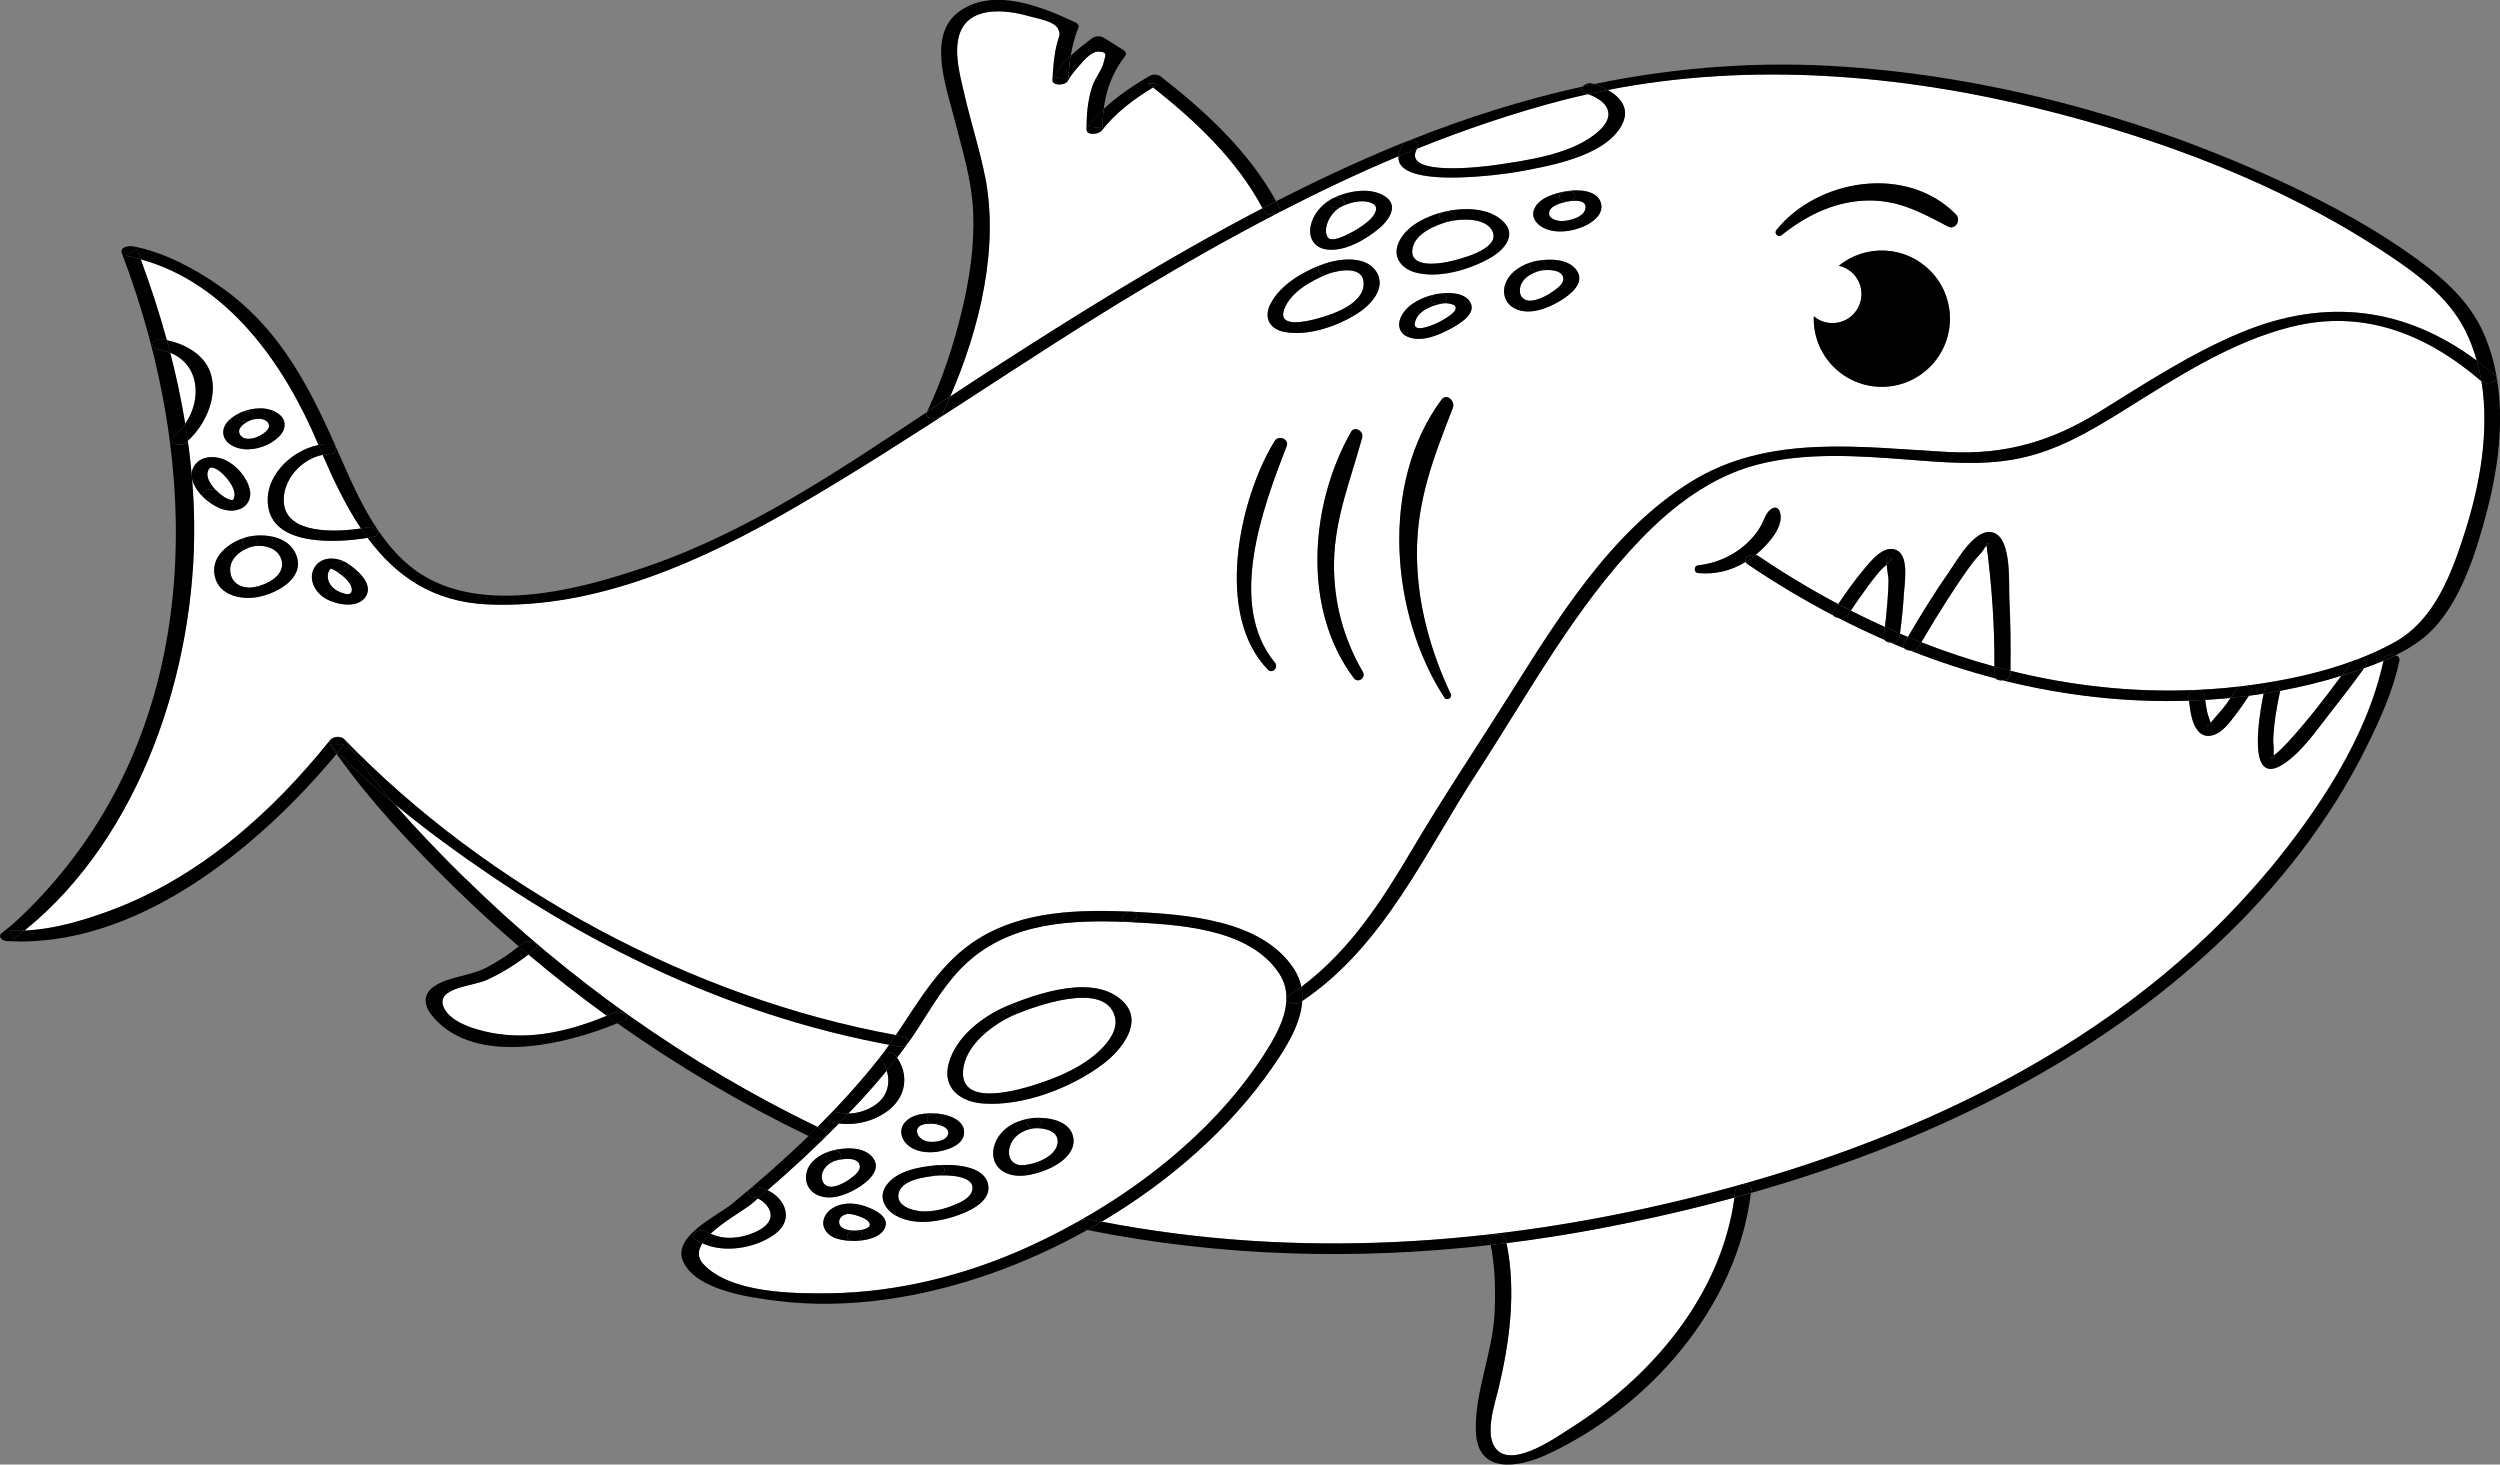 <?xml version="1.0" encoding="UTF-8"?>
<svg id="Layer_2" data-name="Layer 2" xmlns="http://www.w3.org/2000/svg" viewBox="0 0 399.75 234.18">
  <rect x="0" y="0" width="399.75" height="234.18" fill="#808080" stroke="none"/>
  <defs>
    <style>
      .cls-1 {
        fill: #fff;
      }
    </style>
  </defs>
  <g id="Layer_1-2" data-name="Layer 1">
    <g>
      <path class="cls-1" d="M366.35,52.25c-9.61,2.42-18.28,8.07-26.6,13.25-5.61,3.5-11.12,6.79-17.72,7.95-5.6.99-11.27.47-16.9.04-7.95-.61-16.48-1.22-24.28.83-7.27,1.92-13.45,6.63-18.58,11.98-10.51,10.94-17.84,24.55-26.06,37.17-8.37,12.85-14.91,27.79-27.99,36.59-.24,3.75-2.64,7.52-4.74,10.55-6.87,9.94-16.6,18.37-27.33,24.73,31.23,6.04,63,3.86,93.81-3.72,34.7-8.53,69.48-24.41,92.73-52.42,7.86-9.46,15.78-21.26,18.41-33.56-1.02.44-2.06.84-3.1,1.2-1.73,2.37-3.5,4.71-5.32,7.01-2.2,2.77-4.57,6.35-7.59,8.31-5.93,3.85-3.82-7.87-3.14-11.26-.79.12-1.57.24-2.36.34-.67,1.04-1.38,2.06-2.14,3.04-.92,1.2-2.11,2.89-3.68,3.28-2.92.73-3.52-3.19-3.74-5.55-10.14.35-20.11-.83-29.77-3.24-.47.06-.94-.04-1.18-.3-4.62-1.21-9.17-2.7-13.62-4.45-.41-.02-.79-.15-.99-.38-.71-.29-1.41-.6-2.11-.89-.42-.02-.83-.16-1.03-.44-2.51-1.09-4.98-2.27-7.41-3.52-.35-.06-.65-.2-.79-.41-4.69-2.45-9.26-5.18-13.66-8.17-.18-.12-.28-.24-.34-.36-2.27,1.4-4.83,2.04-7.58,1.78-.71-.07-.71-1.15-.01-1.23,2.65-.29,5.16-1.31,7.22-3.01,1.16-.96,2.17-2.11,2.9-3.44.58-1.07.69-2.05,1.79-2.68.34-.2.86-.07,1.04.29,1.21,2.43-1.99,5.71-3.76,7.18.17.02.33.07.46.16,4.11,2.8,8.38,5.37,12.76,7.69,1.24-1.86,2.54-3.68,3.96-5.39,1.09-1.32,3.32-4.28,5.42-3.2,1.94.99,1.22,5.14,1.12,6.82-.13,2.17-.36,4.33-.64,6.49.43.18.86.36,1.29.54,2.11-3.6,4.31-7.16,6.7-10.58,1.17-1.68,4.21-7.17,7.08-6.05,2.82,1.1,2.32,8.04,2.43,10.33.19,3.9.23,7.82.18,11.72,9.67,2.41,19.63,3.51,29.69,3.06.03,0,.06,0,.08,0,3.08-.14,6.16-.42,9.25-.86,5.24-.75,10.64-1.9,15.71-3.76.16-.11.36-.17.58-.21,2.11-.8,4.17-1.72,6.13-2.81,6.4-3.57,9.09-10.93,11.23-17.61,2.37-7.42,3.96-16.12,2.64-24.11-8.76-7.54-18.87-11.61-30.42-8.7Z"/>
      <path class="cls-1" d="M63.03,128.5c3.63,4.2,7.51,8.2,11.42,12.04,16.46,16.19,35.48,29.62,56.25,39.68,3.41-3.4,6.66-6.96,9.64-10.7.64-.8,1.25-1.63,1.84-2.46-22.76-4.21-44.12-13.82-63.24-26.76-5.42-3.67-10.81-7.57-15.91-11.8Z"/>
      <path class="cls-1" d="M38.39,69.51c.5.85,1.68.73,2.49.45.77-.27,2.81-1.32,1.94-2.42-.65-.82-2.04-.63-2.87-.29-.79.36-2.18,1.2-1.56,2.26Z"/>
      <path class="cls-1" d="M120.62,197.09c1.42-.62,3.15-1.79,2.45-3.56-.31-.77-1.08-1.54-1.91-1.89-.3.25-.59.51-.88.76-1.3,1.09-4.57,2.88-6.67,4.86,2.16,1.08,4.87.76,7.01-.17Z"/>
      <path class="cls-1" d="M140.35,176.38c1.68-1.38,2-3.47,1.43-5.2-1.26,1.53-2.55,3.02-3.88,4.47-.74.81-1.52,1.6-2.28,2.4,1.68,0,3.45-.63,4.73-1.68Z"/>
      <path class="cls-1" d="M131.41,188.27c.03,1.07.82,1.66,1.85,1.48,1.13-.2,2.26-.88,3.14-1.58.5-.4,1.25-1.09,1.08-1.83-.34-1.44-2.85-1.02-3.8-.76-1.19.37-2.31,1.36-2.27,2.7Z"/>
      <path class="cls-1" d="M146.63,180.75c-.1.86.77,1.55,1.54,1.74.94.23,3.04.08,3.4-1.06.39-1.24-1.51-1.67-2.33-1.74-.91-.05-2.48-.05-2.61,1.06Z"/>
      <path class="cls-1" d="M27.22,56.41c.97,3.76,1.78,7.55,2.4,11.37,2.75-4,2.23-9.54-2.4-11.37Z"/>
      <path class="cls-1" d="M184.38,13.98c-3.07,1.84-6.03,4.08-8.24,6.92-.42.54-2.41.87-2.4-.21,0-2.39.18-4.64.93-6.92.42-1.28,1.59-2.64,1.84-3.9.17-.87.74-1.57-.83-1.62-1.28-.04-2.54,1.61-3.37,2.55-.6.68-1.18,1.4-1.62,2.2-.35.64-2.45.79-2.4-.21.1-1.96.24-3.93.73-5.84.33-1.28.63-1.39.16-2.35-.61-1.24-3.33-1.63-4.74-2.04-3.73-1.07-9.65-1.63-11.06,3.05-.9,2.99.2,6.73.87,9.66,1,4.33,2.39,8.58,3.25,12.94,2.27,11.46-.87,24.4-5.56,35.18,1.63-1.08,3.27-2.15,4.89-3.21,14.68-9.49,29.53-18.82,45.05-26.89-4.12-7.73-10.68-13.92-17.5-19.31Z"/>
      <path class="cls-1" d="M259.29,20.05c-2.76,5.05-11.83,6.54-16.74,7.44-1.43.26-19.4,2.98-18.94-2.51-6.53,2.74-12.93,5.79-19.23,9.04-.11.09-.26.16-.41.21-7.32,3.79-14.49,7.86-21.52,12.07-18.73,11.21-36.54,23.91-55.42,34.86-14.68,8.51-31.66,16.25-49.05,15.47-8.88-.4-14.76-4.65-19.19-10.63-4.94.81-14.68,1.34-15.87-4.74-.94-4.81,3.48-9.19,8-10.11-.02-.06-.05-.11-.07-.17-5.32-12.66-14.41-25.71-28.36-29.53,1.57,4.25,2.98,8.57,4.18,12.94,2.88.61,5.86,2.21,6.92,5.06,1.4,3.78-.67,8.45-3.57,11.05.6,4.32.95,8.68,1.01,13.06.3,23.14-8.4,50.11-27.13,65.23,4.57-.18,9.29-1.57,13.44-3.09,14.33-5.24,26.02-15.62,35.45-27.37.36-.45,1.08-.61,1.66-.45.21.04.4.13.53.26,23.02,23.81,55.77,41.48,88.26,47.36,3.84-5.67,7.17-11.68,13.19-15.41,7.28-4.51,16.14-4.67,24.44-4.32,8.48.44,20.84,1.17,26.02,9.16.61.94.98,1.9,1.17,2.88,7.74-5.8,12.84-13.69,17.75-22,4.83-8.18,10.12-16.08,15.19-24.11,7.94-12.57,16.36-26.53,29.27-34.6,12.55-7.84,27.36-5.54,41.38-4.82,8.96.46,16.36-1.69,23.99-6.41,7.39-4.58,14.73-9.4,22.79-12.74,13.62-5.64,26.24-3.92,37.59,4.52-.46-1.66-1.06-3.27-1.84-4.82-2.8-5.57-8.13-9.36-13.22-12.7-16.53-10.83-35.75-18.02-54.85-22.74-22.42-5.54-46.27-7.48-69.06-3.01,2.1,1.18,3.63,3.05,2.21,5.66ZM38.54,65.94c1.88-.78,4.37-1.03,6.08.3,1.28.99,1.08,2.51,0,3.57-1.42,1.4-3.71,2.23-5.7,2-1.35-.16-2.98-.88-3.2-2.39-.25-1.69,1.5-2.87,2.82-3.48ZM31.22,74.27c1.14-1.47,3.33-1.42,4.86-.69,1.78.85,3.44,2.77,3.87,4.72.33,1.49-.46,2.8-1.93,3.2-2.02.55-3.98-.65-5.43-1.94-1.35-1.28-2.74-3.53-1.37-5.3ZM41.5,95.41c-2.74.59-6.46-.09-7.15-3.3-.67-3.15,2.21-5.32,4.88-6.16.09-.03.18-.07.29-.09,2.83-.65,6.85-.11,7.92,3.09,1.19,3.57-3.13,5.85-5.95,6.46ZM58.46,95.38c-1.3,2.04-4.86,1.28-6.54.25-1.55-.95-2.64-2.92-1.76-4.7.94-1.89,3.32-1.95,4.99-1.08.07.02.13.05.19.09,1.5.95,4.46,3.31,3.12,5.43ZM205.74,71.35c-3.79,9.69-9.6,25.27-1.89,34.6.63.76-.38,1.85-1.11,1.12-8.58-8.76-4.62-27.32,1.09-36.57.61-.99,2.35-.27,1.91.85ZM216.46,108.41c-8.29-11.04-7.03-27.71-.44-39.33.59-1.04,2.07-.15,1.79.89-1.81,6.67-4.39,12.88-4.5,19.93-.1,6.21,1.47,12.16,4.59,17.51.57.97-.75,1.92-1.44,1.01ZM217.31,49.96c-3.17,2.12-8.14,3.89-12,3.11-2.45-.49-3.27-2.43-2.1-4.59,1.61-2.97,4.98-4.93,8.02-6.11.06-.02.13-.05.2-.07.03-.01.06-.03.1-.04,2.57-.92,7.07-1.53,8.68,1.42,1.34,2.47-.98,5-2.9,6.28ZM220.57,36.47c-2.16,1.81-5.53,3.83-8.49,3.41-1.92-.27-2.86-1.79-2.53-3.64.33-1.88,1.69-3.48,3.33-4.4.05-.04.11-.07.17-.1,2.39-1.18,5.95-1.89,8.37-.37,2.29,1.44.71,3.79-.84,5.09ZM232.31,65.21c-3.09,7.94-5.82,14.92-5.74,23.62.07,7.72,2.14,15.21,5.41,22.16.29.61-.67,1.1-1.02.55-8.68-13.36-10.34-34.34-.46-47.64.84-1.12,2.22.25,1.81,1.31ZM232.24,52.4c-1.98,1.1-4.83,2.39-7.11,1.46-1.54-.63-1.73-2.17-.95-3.5,1.11-1.89,3.41-2.91,5.46-3.33,1.64-.3,4.45-.42,5.45,1.28,1.06,1.79-1.63,3.41-2.85,4.09ZM238.22,41.3c-3.28,1.84-8.16,3.3-11.92,2.27-2.17-.6-3.65-2.42-2.69-4.67,1.2-2.84,4.57-4.32,7.35-5.04,2.99-.69,7.3-.75,9.58,1.74,2.06,2.25-.29,4.57-2.31,5.71ZM249.42,48.11c-2.03,1.21-4.92,2.36-7.24,1.19-1.46-.74-2.03-2.35-1.5-3.88.71-2.03,2.78-3.18,4.74-3.67.07-.02.16-.03.24-.04,2.07-.4,5.18-.39,6.47,1.57,1.33,2.02-1.22,3.93-2.73,4.82ZM253.08,36.27c-1.9.78-4.26,1.11-6.18.21-1.15-.53-2.11-1.69-1.59-3.01.72-1.82,3.19-2.51,4.9-2.85.04,0,.08,0,.12-.01.08-.02.15-.03.21-.04,1.75-.3,4.99-.23,5.48,2.03.39,1.78-1.54,3.1-2.94,3.67ZM308.61,58.66c-4.26,4.26-11.15,4.26-15.41,0-2.23-2.23-3.28-5.18-3.17-8.09,1.82,1.54,4.55,1.45,6.27-.27,1.81-1.81,1.81-4.75,0-6.57-.65-.65-1.43-1.06-2.26-1.24,4.28-3.48,10.59-3.23,14.57.76,4.26,4.26,4.26,11.16,0,15.41ZM284.04,36.78c6.61-8.21,20.83-10.52,28.7-2.52.89.91-.05,2.59-1.29,1.94-4.45-2.36-8.29-4.43-13.53-4.12-4.93.29-9.27,2.49-13.08,5.54-.53.42-1.2-.34-.8-.84Z"/>
      <path class="cls-1" d="M243.03,46.28c-.11,1.27.81,1.98,2.01,1.78,1.27-.2,2.57-.92,3.59-1.68.56-.42,1.44-1.11,1.34-1.92-.19-1.46-2.72-1.38-3.72-1.17-1.46.36-3.08,1.32-3.22,2.98Z"/>
      <path class="cls-1" d="M212.04,36.47c-.06.44-.06.94.17,1.34.21.38.4.45.77.46.74.02,1.71-.4,2.43-.75,1.27-.61,2.53-1.37,3.57-2.33.82-.76,1.75-2.15.28-2.74-1.51-.6-3.42-.07-4.81.61-1.24.66-2.21,2.01-2.41,3.41Z"/>
      <path class="cls-1" d="M226.33,51.27c-.43,1.25.46,1.34,1.48,1.09,1.29-.31,2.6-.95,3.7-1.69.45-.31,1.24-.86,1.27-1.4.02-.35-.26-.5-.57-.62-.54-.19-1.18-.21-1.75-.11-1.53.32-3.55,1.07-4.12,2.71Z"/>
      <path class="cls-1" d="M205.35,49.45c-1.15,3.14,3.79,1.9,5.24,1.51,2.43-.65,7.48-2.32,7.47-5.61,0-2.88-3.82-2.2-5.58-1.6-2.64,1.04-6.09,2.87-7.13,5.71Z"/>
      <path class="cls-1" d="M37.18,79.97c.03-.06.05,0,.11-.09.66-1.05-.36-2.62-1.05-3.43-.56-.65-1.27-1.38-2.11-1.64-.14-.04-.26-.06-.41-.08.1.02-.03.04-.07.04-.05.03-.12.08-.18.14-.91,1.19.38,2.84,1.22,3.64.63.56,1.39,1.21,2.25,1.39.05,0,.15.02.23.03Z"/>
      <path class="cls-1" d="M36.84,91.55c.27,1.93,2.1,2.64,3.85,2.33,1.92-.35,4.96-1.82,4.35-4.26-.51-2.04-2.89-2.64-4.69-2.22-1.88.52-3.81,1.96-3.5,4.16Z"/>
      <path class="cls-1" d="M247.69,34.12c0,.94,1.3,1.25,2.1,1.23,1.16-.02,3.57-.61,3.73-2.08.15-1.36-1.81-1.21-2.7-1.07-1.04.2-3.15.66-3.14,1.92Z"/>
      <path class="cls-1" d="M45.39,80.51c.52,4.91,8.21,4.61,12.34,3.99-2.38-3.55-4.33-7.6-6.13-11.77-3.48.65-6.59,4.17-6.21,7.78Z"/>
      <path class="cls-1" d="M52.85,90.96c-.17.13-.35.49-.41.78-.2,1,.36,2.01,1.18,2.56.5.33,2.38,1.24,2.6.28.3-1.32-1.69-2.75-2.57-3.31-.21-.12-.43-.25-.66-.32-.18-.06-.04-.07-.15,0Z"/>
      <path class="cls-1" d="M353.47,115.59c.82-1.04,1.79-1.99,2.58-3.08.21-.3.41-.61.62-.91-1.35.13-2.7.24-4.05.32.08.64.17,1.29.31,1.92.13.61.39,1.17.55,1.76Z"/>
      <path class="cls-1" d="M301.97,92.73c0-.37-.23-1.62-.3-2.45-.3.28-.66.57-.88.81-.8.9-1.54,1.87-2.26,2.83-.9,1.21-1.77,2.46-2.61,3.72,1.81.92,3.63,1.8,5.47,2.63.16-1.3.29-2.6.39-3.9.09-1.21.17-2.42.18-3.63Z"/>
      <path class="cls-1" d="M239.58,222.15c-.59,2.43-2.31,7.47-.25,9.66,2.78,2.94,9.81-2.18,12.25-3.74,12.73-8.18,23.66-21.12,25.75-36.59-7.16,1.95-14.41,3.59-21.68,4.97-4.91.93-9.84,1.7-14.77,2.32,1.59,7.67.51,15.88-1.31,23.38Z"/>
      <path class="cls-1" d="M205.7,159.63c0-1.37-.34-2.73-1.2-4.04-4.84-7.28-16.32-7.76-24.15-8.17-9.08-.38-18.63.04-25.71,6.47-3.42,3.1-5.57,7.01-8.06,10.83-.98,1.51-2.05,2.96-3.15,4.39,1.88,2.74,1.49,6.08-1.18,8.28-2.19,1.81-5.28,2.6-8.12,2.25-3.64,3.73-7.47,7.27-11.42,10.67,2.86,1.34,4.33,4.73,1.17,7.05-3.02,2.22-8.01,3.12-11.59,1.44-.71,1.11-.84,2.24.13,3.3,4.31,4.69,14.45,4.77,20.16,4.7,10.94-.14,21.87-2.89,31.8-7.41,14.45-6.56,28.91-17.14,37.64-30.63,1.69-2.61,3.55-5.76,3.66-8.87-.03-.08-.04-.17,0-.27ZM144.57,179.62c1.16-1.53,3.46-1.68,5.21-1.58,1.65.14,4.41.91,4.38,3.03-.03,2-2.59,2.81-4.17,3.06-1.69.27-3.69.06-4.98-1.18-.92-.89-1.26-2.26-.44-3.34ZM128.98,187.49c.43-1.76,2.07-2.84,3.69-3.39.07-.03.13-.05.19-.07,2.04-.56,5.41-.82,6.8,1.22,1.32,1.94-1.1,3.85-2.55,4.73-1.84,1.11-4.35,2.07-6.45,1.08-1.39-.65-2.04-2.09-1.68-3.57ZM141.51,196.3c-.68,1.65-3.18,2.06-4.72,2.12-.06,0-.13,0-.2,0-1.69,0-4.09-.27-4.8-2.08-.47-1.2.23-2.41,1.23-3.08,1.56-1.04,3.6-.99,5.31-.38,1.3.46,3.93,1.57,3.17,3.42ZM152.3,194.6c-2.85.88-6.33,1.29-9.05-.22-1.7-.94-2.81-2.82-1.67-4.63,1.61-2.57,5.46-3.16,8.19-3.43,2.39-.18,7.69-.09,8.23,3.18.47,2.88-3.63,4.45-5.7,5.09ZM167.49,186.98c-2.2.91-5.36,1.72-7.44.08-1.5-1.18-1.52-3.22-.68-4.81,1.16-2.18,3.53-3.24,5.89-3.49,2.28-.15,5.88.36,6.36,3.16.42,2.46-2.19,4.25-4.13,5.06ZM176.49,170.05c-5.06,3.88-12.94,6.91-19.4,6.4-3.62-.28-6.46-2.53-5.4-6.39,1.16-4.24,5.3-7.44,9.14-9.12,4.91-2.02,14.26-5.38,18.83-.69,3.22,3.29-.43,7.7-3.17,9.81Z"/>
      <path class="cls-1" d="M153.98,171.35c-.32,5.75,9.07,2.9,11.82,2.01,3.55-1.15,7.24-2.73,9.99-5.32,1.39-1.31,3.02-3.37,2.48-5.44-1.54-5.9-12.88-1.65-16.04-.34-3.48,1.52-8.03,4.88-8.26,9.1Z"/>
      <path class="cls-1" d="M225.83,39.98c-.29,2.82,4.01,2.25,5.61,1.92,1.62-.34,8.5-1.94,7.24-4.85-.99-2.28-5.01-2.09-6.91-1.65-2.13.55-5.66,1.95-5.94,4.59Z"/>
      <path class="cls-1" d="M364.55,110.63c-.53,2.52-.99,5.12-1.07,7.69-.02.63.15,1.41.05,2.02-.02.15.03.3.09.44.83-.69,1.59-1.44,2.32-2.23,3.03-3.31,5.79-6.89,8.45-10.51-3.22,1.01-6.51,1.81-9.84,2.42,0,.05,0,.1-.01.16Z"/>
      <path class="cls-1" d="M161.41,183.6c-.33,1.49.47,2.75,2.05,2.71,1.88-.04,5.33-1.28,5.65-3.49.29-2.04-2.2-2.5-3.7-2.41-1.82.19-3.58,1.31-4,3.19Z"/>
      <path class="cls-1" d="M238.82,26.43c5.23-.76,12.81-1.73,16.92-5.56,2.81-2.61,1.18-4.76-1.82-5.83-1.33.3-2.67.61-3.99.95-7.95,2.07-15.73,4.72-23.34,7.78-2.67,4.61,11.06,2.83,12.23,2.66Z"/>
      <path class="cls-1" d="M317.29,87.68c-.42.77-1.24,1.48-1.78,2.18-1.42,1.87-2.71,3.83-3.97,5.8-1.49,2.32-2.93,4.67-4.32,7.05,3.84,1.5,7.74,2.81,11.7,3.89.03-6.53-.41-12.89-1.25-19.35-.16.15-.3.31-.37.44Z"/>
      <path class="cls-1" d="M143.64,191.02c-.23,1.95,2.46,2.62,3.88,2.68,1.7.07,3.47-.37,5.03-1.01,1.02-.41,2.55-1.09,2.88-2.27.72-2.56-4.19-2.55-5.52-2.45-1.75.17-5.99.6-6.28,3.05Z"/>
      <path class="cls-1" d="M70.91,160.97c1.11,2.84,6.25,3.99,8.78,4.37,5.93.87,11.88-.66,17.34-2.91-4.3-3.11-8.49-6.38-12.55-9.81-2.04,1.61-4.32,3-6.65,4.07-2.21,1.02-8.13,1.21-6.93,4.28Z"/>
      <path class="cls-1" d="M139.05,195.62c-.27-.65-1.28-.99-1.87-1.2-.36-.13-.73-.24-1.11-.29-.21-.03-.6-.01-.62-.01-.64.11-1.37.59-1.27,1.41.12,1,1.48,1.25,2.47,1.24.7-.02,1.54-.08,2.14-.49.24-.17.39-.35.26-.66Z"/>
      <path d="M362.7,139.21c-23.26,28.01-58.04,43.9-92.73,52.42-30.81,7.57-62.57,9.76-93.81,3.72-.76.45-1.52.9-2.29,1.33,21.36,4.28,43,4.85,64.49,2.39-.05-.26-.1-.51-.15-.76-.24-1.06,2.29-1.33,2.54-.22.05.23.09.46.14.69,4.93-.62,9.86-1.39,14.77-2.32,7.27-1.38,14.52-3.02,21.68-4.97.05-.39.13-.78.17-1.17.12-1.14,2.65-1.27,2.54-.22-.02.22-.06.44-.08.66,14.49-4.11,28.62-9.52,41.9-16.63,23.4-12.52,44.78-30.86,56.67-54.97,2.1-4.26,4.15-8.83,5.13-13.51.09-.45-.19-.73-.6-.87-.64.32-1.29.61-1.94.89-2.63,12.3-10.55,24.09-18.41,33.56Z"/>
      <path d="M351.16,110.32c-10.06.45-20.03-.65-29.69-3.06,0,.2,0,.4,0,.6,0,.54-.59.86-1.2.94,9.66,2.41,19.64,3.59,29.77,3.24-.03-.28-.05-.54-.07-.76-.05-.56.56-.89,1.19-.95Z"/>
      <path d="M293.18,97.71c.24-.37.49-.74.74-1.11-4.38-2.33-8.65-4.9-12.76-7.69-.13-.09-.29-.14-.46-.16-.03.02-.06.05-.08.07-.48.39-.99.74-1.5,1.05.06.12.17.24.34.36,4.4,2.99,8.97,5.71,13.66,8.17-.12-.18-.13-.41.05-.68Z"/>
      <path d="M301.21,101.8c.07-.51.13-1.03.19-1.54-1.84-.83-3.67-1.71-5.47-2.63-.16.24-.32.47-.48.71-.27.41-.95.54-1.53.45,2.44,1.25,4.91,2.43,7.41,3.52-.1-.14-.15-.31-.13-.52Z"/>
      <path d="M318.92,106.59c-3.96-1.09-7.86-2.39-11.7-3.89-.16.28-.34.55-.5.83-.21.37-.75.52-1.25.5,4.45,1.76,9,3.25,13.62,4.45-.1-.11-.16-.24-.16-.41,0-.5,0-.99,0-1.49Z"/>
      <path d="M304.45,102.9c.2-.35.42-.7.62-1.05-.43-.18-.86-.35-1.29-.54-.03.24-.05.48-.09.72-.07.51-.72.76-1.33.74.7.3,1.4.61,2.11.89-.16-.19-.2-.44-.02-.76Z"/>
      <path d="M364.56,110.47c3.33-.62,6.62-1.41,9.84-2.42.53-.71,1.05-1.43,1.57-2.14.06-.08.14-.15.23-.21-5.07,1.86-10.47,3.01-15.71,3.76-3.09.44-6.18.72-9.25.86.61-.03,1.22.19,1.27.73.02.29.06.57.1.86,1.35-.08,2.7-.18,4.05-.32.32-.46.64-.92.94-1.39.56-.88,3-.52,2.27.64-.09.14-.19.28-.28.42.79-.1,1.58-.22,2.36-.34.04-.2.08-.37.11-.51.21-.98,2.5-.98,2.5.06Z"/>
      <path d="M52.87,119.18c-.06-.06-.11-.12-.14-.19h0c.35.52.72,1.02,1.08,1.53.06-.08.12-.15.19-.23-.37-.37-.76-.74-1.12-1.12Z"/>
      <path d="M52.73,118.99c-.42-.72.87-1.27,1.73-1.1-.58-.16-1.31,0-1.66.45-9.43,11.76-21.11,22.13-35.45,27.37-4.16,1.52-8.87,2.91-13.44,3.09-.56.45-1.12.89-1.69,1.32-.23-.44-.45-.89-.68-1.33.78.05,1.58.04,2.38.01,18.73-15.12,27.43-42.09,27.13-65.23-.06-4.39-.41-8.74-1.01-13.06-.11.1-.23.21-.35.31-.82.68-3.08-.03-1.9-1.01.72-.6,1.33-1.29,1.83-2.02-.62-3.82-1.43-7.62-2.4-11.37-.57-.23-1.19-.42-1.89-.52-1.67-.24-.82-1.85.54-1.65.27.04.54.1.81.16-1.2-4.37-2.61-8.69-4.18-12.94-.79-.22-1.58-.41-2.4-.56.59-.37,1.19-.73,1.78-1.1.21.55.41,1.1.62,1.66,13.95,3.82,23.04,16.87,28.36,29.53.02.06.05.11.07.17.51-.1,1.03-.18,1.54-.19,1.55-.03,1.72,1.62.14,1.65-.34,0-.68.05-1.01.12,1.8,4.16,3.75,8.22,6.13,11.77.41-.06.8-.13,1.13-.19,1.31-.25,2.48,1.21.81,1.53-.27.05-.57.1-.88.16,4.42,5.98,10.31,10.23,19.19,10.63,17.39.78,34.37-6.96,49.05-15.47,18.88-10.95,36.7-23.65,55.42-34.86,7.03-4.21,14.2-8.28,21.52-12.07-.64.22-1.52.15-1.79-.38-.1-.19-.2-.37-.3-.56-15.51,8.07-30.37,17.4-45.05,26.89-1.63,1.05-3.26,2.13-4.89,3.21-.42.96-.84,1.91-1.28,2.83-.46.96-2.99.82-2.49-.22.02-.05.05-.1.07-.15-14.12,9.39-28.62,19.14-44.53,24.62-10.04,3.46-23.89,7.28-34.13,2.55-7.81-3.6-11.72-12.13-14.98-19.57-4.74-10.85-9.44-20.71-19.44-27.7-4.08-2.85-8.94-5.45-13.9-6.39-.65-.12-2.16.1-1.78,1.1,13.16,34.53,13.24,75.46-13.6,103.56-1.72,1.8-3.54,3.6-5.55,5.1-.76.57,0,1.29.68,1.33,20.7,1.29,40.37-14.94,52.81-29.92-.36-.51-.73-1.01-1.08-1.53h0Z"/>
      <path d="M20.09,40.89c.82.15,1.62.35,2.4.56-.2-.55-.41-1.11-.62-1.66-.59.37-1.19.73-1.78,1.1Z"/>
      <path d="M204.38,34.02c6.3-3.25,12.7-6.3,19.23-9.04.05-.58.3-1.25.8-2.02.07-.1.16-.19.27-.26-.57.23-1.14.45-1.71.69-6.44,2.67-12.73,5.63-18.93,8.79.19.34.37.67.55,1.02.17.34.05.62-.21.82Z"/>
      <path d="M226.68,23.61c-.04.06-.06.11-.09.17,7.62-3.07,15.39-5.71,23.34-7.78,1.33-.34,2.66-.65,3.99-.95-.13-.05-.26-.1-.4-.14-.78-.25-.79-.71-.45-1.07-9.45,2.07-18.76,5.01-27.95,8.7.89-.21,2.11.21,1.56,1.07Z"/>
      <path d="M1.53,148.79c.23.44.45.89.68,1.33.57-.43,1.14-.87,1.69-1.32-.8.03-1.59.04-2.38-.01Z"/>
      <path d="M74.45,140.54c-3.9-3.84-7.78-7.84-11.42-12.04-3.15-2.6-6.17-5.33-9.03-8.2-.06.08-.12.15-.19.23,5.38,7.6,11.91,14.55,18.52,21.04,3.43,3.38,6.98,6.63,10.63,9.76.22-.18.45-.35.66-.54.81-.7,3.06,0,1.9,1.01-.33.29-.69.55-1.03.82,4.06,3.42,8.25,6.7,12.55,9.81.41-.17.82-.34,1.23-.52,1.06-.46,2.94.65,1.41,1.31-.31.13-.63.27-.96.4,9.65,6.84,19.87,12.88,30.55,18.03.49-.48.97-.96,1.45-1.45-20.78-10.06-39.79-23.49-56.25-39.68Z"/>
      <path d="M384.88,40.3c-7.31-5.08-15.3-9.19-23.43-12.78-20.83-9.21-43.38-15.18-66.12-16.82-13.83-1-27.27.03-40.43,2.74.73.24,1.48.56,2.17.95,22.78-4.47,46.64-2.53,69.06,3.01,19.1,4.72,38.32,11.9,54.85,22.74,5.09,3.33,10.42,7.13,13.22,12.7.78,1.55,1.37,3.16,1.84,4.82.99.74,1.97,1.51,2.95,2.34,1.02.88-1.34,1.7-2.12,1.03-.03-.03-.06-.05-.09-.07,1.32,7.99-.27,16.69-2.64,24.11-2.13,6.68-4.83,14.04-11.23,17.61-1.95,1.09-4.01,2.01-6.13,2.81.9-.15,2.04.26,1.46,1.06-.08.11-.16.21-.23.31,1.04-.37,2.07-.77,3.1-1.2.02-.08.04-.16.06-.25.14-.65,1.19-.87,1.89-.64,1.87-.93,3.63-2.01,5.12-3.35,5.22-4.69,7.81-13.26,9.51-19.77,2.36-9.09,3.34-19.53-.55-28.35-2.51-5.68-7.26-9.52-12.25-12.99Z"/>
      <path d="M381.17,105.41c-.02.08-.04.16-.06.25.66-.28,1.31-.57,1.94-.89-.7-.23-1.75,0-1.89.64Z"/>
      <path d="M358.45,53.13c-8.06,3.34-15.4,8.16-22.79,12.74-7.62,4.72-15.03,6.87-23.99,6.41-14.01-.72-28.83-3.02-41.38,4.82-12.91,8.07-21.34,22.03-29.27,34.6-5.07,8.03-10.36,15.93-15.19,24.11-4.91,8.31-10.01,16.21-17.75,22,.15.75.19,1.5.14,2.26,13.09-8.8,19.63-23.75,27.99-36.59,8.22-12.62,15.55-26.23,26.06-37.17,5.14-5.35,11.31-10.06,18.58-11.98,7.79-2.06,16.32-1.45,24.28-.83,5.63.43,11.3.95,16.9-.04,6.6-1.17,12.11-4.46,17.72-7.95,8.31-5.18,16.99-10.83,26.6-13.25,11.55-2.91,21.66,1.16,30.42,8.7-.18-1.12-.43-2.21-.74-3.3-11.35-8.44-23.96-10.16-37.59-4.52Z"/>
      <path d="M205.7,159.63c-.04.09-.04.18,0,.27,0-.09,0-.18,0-.27Z"/>
      <path d="M396.86,61.02c.78.67,3.14-.14,2.12-1.03-.97-.84-1.96-1.61-2.95-2.34.3,1.08.55,2.18.74,3.3.03.02.06.05.09.07Z"/>
      <path d="M54.99,118.15c-.13-.14-.32-.22-.53-.26.27.08.52.22.67.45,2.4,3.53,5.07,6.9,7.89,10.16,5.1,4.22,10.49,8.13,15.91,11.8,19.12,12.94,40.48,22.55,63.24,26.76.36-.51.72-1.03,1.07-1.55-32.49-5.88-65.25-23.55-88.26-47.36Z"/>
      <path d="M52.73,118.99c.04.06.08.12.14.19.37.38.75.74,1.12,1.12.36-.44.72-.88,1.07-1.31-.78,0-1.56,0-2.34,0Z"/>
      <path d="M54.46,117.89c-.87-.17-2.15.38-1.73,1.1.78,0,1.56,0,2.34,0-.35.44-.71.87-1.07,1.31,2.86,2.87,5.89,5.6,9.03,8.2-2.82-3.26-5.49-6.63-7.89-10.16-.16-.23-.4-.37-.67-.45Z"/>
      <path d="M280.7,88.74c1.77-1.46,4.97-4.74,3.76-7.18-.18-.36-.69-.49-1.04-.29-1.09.63-1.21,1.62-1.79,2.68-.72,1.34-1.73,2.48-2.9,3.44-2.05,1.7-4.57,2.72-7.22,3.01-.7.08-.7,1.17.01,1.23,2.76.26,5.31-.38,7.58-1.78-.31-.63.76-1.23,1.58-1.12Z"/>
      <path d="M280.7,88.74c-.82-.11-1.89.49-1.58,1.12.51-.32,1.02-.66,1.5-1.05.03-.02.06-.05.08-.07Z"/>
      <path d="M254.68,13.36c-.57-.18-1.27.09-1.61.47.61-.13,1.23-.26,1.84-.39-.08-.03-.15-.05-.23-.08Z"/>
      <path d="M224.68,22.71c.15-.06.29-.12.44-.18-.16.04-.31.1-.44.18Z"/>
      <path d="M255.74,20.87c-4.11,3.83-11.69,4.8-16.92,5.56-1.18.17-14.9,1.95-12.23-2.66-.99.4-1.98.8-2.97,1.21-.46,5.49,17.51,2.77,18.94,2.51,4.91-.9,13.98-2.39,16.74-7.44,1.42-2.61-.11-4.47-2.21-5.66-1.05.21-2.11.42-3.16.65,3,1.08,4.62,3.22,1.82,5.83Z"/>
      <path d="M224.41,22.97c-.5.77-.75,1.44-.8,2.02.99-.41,1.98-.81,2.97-1.21.03-.06.06-.11.09-.17.56-.86-.67-1.28-1.56-1.07-.15.06-.29.12-.44.18-.11.07-.21.15-.27.26Z"/>
      <path d="M253.52,14.9c.14.04.27.09.4.14,1.05-.23,2.1-.44,3.16-.65-.69-.39-1.44-.7-2.17-.95-.61.13-1.23.26-1.84.39-.33.36-.33.82.45,1.07Z"/>
      <path d="M212.88,31.85c.06-.03.11-.07.17-.1-.06.03-.12.06-.17.1Z"/>
      <path d="M212.69,32.92c.41.43,1.27.38,1.76.14,1.48-.78-.37-1.86-1.41-1.31-.06.03-.11.07-.17.1-.36.26-.55.69-.19,1.07Z"/>
      <path d="M221.42,31.37c-2.42-1.52-5.98-.8-8.37.37,1.04-.55,2.88.53,1.41,1.31,1.38-.68,3.3-1.21,4.81-.61,1.48.58.54,1.97-.28,2.74-1.04.96-2.3,1.72-3.57,2.33-.72.35-1.69.77-2.43.75-.37-.01-.56-.09-.77-.46-.22-.4-.23-.9-.17-1.34.2-1.4,1.17-2.75,2.41-3.41-.49.24-1.35.29-1.76-.14-.36-.38-.17-.81.19-1.07-1.63.92-2.99,2.52-3.33,4.4-.33,1.85.62,3.36,2.53,3.64,2.96.42,6.33-1.6,8.49-3.41,1.55-1.3,3.14-3.65.84-5.09Z"/>
      <path d="M231.77,35.39c1.63-.42.5-1.87-.81-1.53-1.65.38-.5,1.84.81,1.53Z"/>
      <path d="M240.53,35.59c-2.28-2.48-6.58-2.43-9.58-1.74,1.31-.34,2.45,1.11.81,1.53,1.9-.44,5.92-.63,6.91,1.65,1.26,2.91-5.62,4.52-7.24,4.85-1.6.33-5.9.9-5.61-1.92.27-2.64,3.8-4.03,5.94-4.59-1.31.3-2.46-1.15-.81-1.53-2.78.72-6.15,2.2-7.35,5.04-.95,2.25.52,4.07,2.69,4.67,3.76,1.03,8.65-.43,11.92-2.27,2.02-1.14,4.37-3.46,2.31-5.71Z"/>
      <path d="M249.34,31.5c.05.57.88.79,1.34.71.04,0,.1-.01.15-.02.06-.01.13-.03.19-.04.48-.09,1.04-.57.8-1.09-.25-.52-.99-.53-1.49-.45-.46.11-1.03.36-.98.89Z"/>
      <path d="M250.54,30.57c-.07.01-.14.03-.21.04.5-.08,1.25-.07,1.49.45.25.52-.32,1-.8,1.09-.05.01-.13.03-.19.04.89-.14,2.85-.3,2.7,1.07-.16,1.47-2.57,2.06-3.73,2.08-.8.02-2.1-.29-2.1-1.23,0-1.26,2.1-1.72,3.14-1.92-.05,0-.11.01-.15.02-.46.08-1.29-.14-1.34-.71-.05-.54.52-.78.98-.89-.04,0-.09,0-.12.01-1.71.34-4.18,1.03-4.9,2.85-.52,1.31.44,2.47,1.59,3.01,1.93.89,4.28.56,6.18-.21,1.41-.57,3.33-1.89,2.94-3.67-.49-2.26-3.73-2.33-5.48-2.03Z"/>
      <path d="M229.64,47.02c.49-.1,1.35-.12,1.61.44.25.53-.32.99-.8,1.09.56-.1,1.21-.08,1.75.11.31.11.59.26.57.62-.03.54-.82,1.09-1.27,1.4-1.09.74-2.41,1.38-3.7,1.69-1.01.25-1.91.16-1.48-1.09.57-1.64,2.59-2.4,4.12-2.71-.49.09-1.35.13-1.61-.44-.24-.52.32-1.01.8-1.09-2.06.43-4.36,1.44-5.46,3.33-.78,1.33-.58,2.87.95,3.5,2.28.93,5.14-.36,7.11-1.46,1.23-.68,3.91-2.3,2.85-4.09-1.01-1.71-3.81-1.58-5.45-1.28Z"/>
      <path d="M228.84,48.12c.27.57,1.12.53,1.61.44.47-.1,1.05-.57.8-1.09-.26-.56-1.12-.54-1.61-.44-.48.09-1.04.57-.8,1.09Z"/>
      <path d="M245.43,41.76c.08-.02.16-.03.24-.04-.09.01-.17.02-.24.04Z"/>
      <path d="M245.68,41.72c.49-.06,1.15.02,1.37.48.25.54-.33.98-.8,1.09,1-.21,3.52-.3,3.72,1.17.11.81-.77,1.5-1.34,1.92-1.02.76-2.32,1.48-3.59,1.68-1.2.19-2.12-.52-2.01-1.78.14-1.67,1.76-2.62,3.22-2.98-.49.1-1.35.12-1.61-.44-.25-.53.33-.99.8-1.09-1.97.49-4.04,1.65-4.74,3.67-.53,1.52.04,3.14,1.5,3.88,2.31,1.17,5.2.02,7.24-1.19,1.51-.9,4.06-2.8,2.73-4.82-1.29-1.96-4.4-1.97-6.47-1.57Z"/>
      <path d="M244.64,42.85c.26.56,1.12.54,1.61.44.47-.12,1.05-.55.8-1.09-.22-.47-.88-.54-1.37-.48-.08.02-.17.03-.24.04-.47.1-1.05.56-.8,1.09Z"/>
      <path d="M212.35,43.79s.09-.03.13-.04c.05-.02.11-.04.16-.07.52-.2.71-.74.36-1.17-.35-.42-1.06-.36-1.56-.21-1.42.59-.36,1.95.91,1.49Z"/>
      <path d="M211.53,42.26s-.06.03-.1.04c.5-.15,1.21-.21,1.56.21.35.42.16.97-.36,1.17-.05.02-.11.04-.16.07,1.76-.6,5.57-1.28,5.58,1.6.01,3.29-5.04,4.96-7.47,5.61-1.45.39-6.39,1.63-5.24-1.51,1.04-2.83,4.49-4.66,7.13-5.71-.04.01-.09.03-.13.04-1.27.45-2.33-.9-.91-1.49-.07.02-.14.04-.2.07-3.04,1.18-6.41,3.15-8.02,6.11-1.17,2.16-.35,4.09,2.1,4.59,3.86.78,8.83-.99,12-3.11,1.92-1.28,4.24-3.82,2.9-6.28-1.61-2.95-6.11-2.34-8.68-1.42Z"/>
      <path d="M33.59,59.45c-1.06-2.85-4.04-4.45-6.92-5.06.18.67.37,1.34.54,2.01,4.64,1.84,5.16,7.38,2.4,11.37.15.91.28,1.81.41,2.72,2.89-2.61,4.96-7.28,3.57-11.05Z"/>
      <path d="M27.79,69.8c-1.19.98,1.08,1.69,1.9,1.01.12-.1.23-.2.35-.31-.13-.91-.26-1.82-.41-2.72-.51.74-1.11,1.42-1.83,2.02Z"/>
      <path d="M25.86,54.24c-1.35-.2-2.2,1.41-.54,1.65.7.1,1.32.29,1.89.52-.17-.67-.36-1.34-.54-2.01-.27-.06-.55-.12-.81-.16Z"/>
      <path d="M38.92,71.81c1.99.23,4.28-.6,5.7-2,1.08-1.06,1.28-2.58,0-3.57-1.72-1.33-4.2-1.09-6.08-.3.5-.23,1.34-.3,1.76.14.4.42.12.95-.36,1.17.83-.34,2.22-.53,2.87.29.87,1.1-1.17,2.15-1.94,2.42-.81.28-1.98.4-2.49-.45-.63-1.06.77-1.9,1.56-2.26-.51.21-1.33.31-1.76-.14-.39-.41-.13-.97.36-1.17-1.32.6-3.06,1.79-2.82,3.48.22,1.51,1.85,2.24,3.2,2.39Z"/>
      <path d="M38.18,67.11c.43.45,1.25.36,1.76.14.48-.22.76-.75.36-1.17-.42-.44-1.26-.37-1.76-.14-.49.2-.75.76-.36,1.17Z"/>
      <path d="M33.66,74.77s.06-.03.04-.03c-.06.02-.06.03-.04.03Z"/>
      <path d="M37.17,79.99s0,0,0,0c-.04.02-.04.02,0,0Z"/>
      <path d="M37.18,79.98s.01,0,.02,0c0,0,0,0,0,0,0,0,0,0,0,0,0,0-.02,0-.02,0,0,0,0,0,0,0Z"/>
      <polygon points="37.21 79.97 37.21 79.97 37.21 79.97 37.2 79.97 37.21 79.97"/>
      <polygon points="37.21 79.97 37.21 79.97 37.21 79.97 37.21 79.97"/>
      <path d="M37.21,79.97c.09-.01.11-.01.02,0-.01,0,0,0-.02,0,0,0,0,0,0,0,0,0,0,0,0,0Z"/>
      <path d="M37.21,79.97s0,0,0,0c0,0,0,0,0,0,0,0,0,0,0,0Z"/>
      <path d="M37.23,79.96s0,0-.02,0c0,0,0,0,0,0h.01Z"/>
      <path d="M38.01,81.51c1.47-.4,2.26-1.72,1.93-3.2-.43-1.95-2.09-3.87-3.87-4.72-1.53-.73-3.72-.78-4.86.69-1.37,1.77.02,4.02,1.37,5.3-.46-.41-.08-.96.36-1.17.53-.26,1.31-.26,1.76.14-.84-.79-2.14-2.45-1.22-3.64.05-.07.13-.12.18-.14-.02,0-.02,0,.04-.03.02,0,0,0-.04.03.04,0,.17-.02.07-.04.14.02.26.03.41.08.84.26,1.55.98,2.11,1.64.69.81,1.71,2.38,1.05,3.43-.06.1-.08.03-.11.09,0,0,.01,0,.02,0,0,0,0,0,0,0,0,0,0,0,.02,0h-.01s0,0,.02,0c.09,0,.08,0-.02,0,0,0,.02,0,.02,0-.02,0-.02,0-.03,0l-.04.02s0,0,0-.01c-.04.02-.04.02,0,0,0,0,0,0,0-.01,0,0,0,0,0,0,0,0,0,0,0,0-.08,0-.18-.02-.23-.03-.86-.18-1.62-.83-2.25-1.39.99.93-1.37,1.73-2.12,1.03,1.45,1.29,3.41,2.48,5.43,1.94Z"/>
      <path d="M34.71,78.55c-.46-.41-1.23-.4-1.76-.14-.43.21-.82.76-.36,1.17.75.71,3.11-.09,2.12-1.03Z"/>
      <path d="M37.2,79.97s-.01,0-.02,0c0,0,0,0,0,0,0,0,.01,0,.02,0Z"/>
      <path d="M37.18,79.98s0,0,0,.01c0,0,.01,0,.02-.01,0,0-.02,0-.02,0Z"/>
      <path d="M37.2,79.98s-.02,0-.02.01c0,0,0,0,0,0,.01,0,0,0,.02-.01h0Z"/>
      <path d="M37.2,79.98s0,0,0,0c0,0,0,0,0,0,0,0,0,0,0,0,0,0,0,0,0,0h0s0,0,0,0Z"/>
      <path d="M37.18,79.98s0,0,0,0c0,0,0,0,0,0Z"/>
      <path d="M37.21,79.98s.01,0,.03,0c0,0-.02,0-.02,0,0,0,0,0,0,0,0,0,0,0,0,0Z"/>
      <path d="M37.2,79.98s0,0,0,0c0,0,0,0,0,0,0,0,0,0,0,0,0,0,0,0,0,0Z"/>
      <path d="M37.17,79.99s0,0,0,.01l.04-.02s0,0,0,0c-.02,0-.01,0-.02.01Z"/>
      <path d="M42.93,81.26c1.19,6.08,10.93,5.55,15.87,4.74-.36-.49-.72-.99-1.06-1.5-4.13.62-11.82.92-12.34-3.99-.38-3.61,2.73-7.13,6.21-7.78-.23-.53-.45-1.05-.67-1.58-4.52.92-8.94,5.3-8,10.11Z"/>
      <path d="M59.68,85.85c1.66-.32.5-1.78-.81-1.53-.33.06-.72.13-1.13.19.34.51.7,1.01,1.06,1.5.31-.05.61-.1.88-.16Z"/>
      <path d="M52.61,72.62c1.58-.03,1.41-1.68-.14-1.65-.51.01-1.03.08-1.54.19.22.53.45,1.05.67,1.58.33-.06.67-.11,1.01-.12Z"/>
      <path d="M39.53,85.87c1.31-.36,2.44,1.08.81,1.53,1.8-.41,4.18.18,4.69,2.22.61,2.44-2.43,3.91-4.35,4.26-1.75.32-3.58-.4-3.85-2.33-.31-2.19,1.63-3.63,3.5-4.16-1.22.28-2.31-.97-1.11-1.44-2.67.84-5.55,3.01-4.88,6.16.68,3.21,4.4,3.89,7.15,3.3,2.83-.61,7.15-2.89,5.95-6.46-1.07-3.2-5.1-3.74-7.92-3.09Z"/>
      <path d="M40.35,87.4c1.63-.45.5-1.9-.81-1.53-.1.03-.2.06-.29.09-1.2.48-.12,1.72,1.11,1.44Z"/>
      <path d="M39.24,85.96c.1-.03.2-.06.29-.09-.11.03-.21.06-.29.09Z"/>
      <path d="M55.35,89.94c1.33.77-.78,1.86-1.69,1.32.88.56,2.87,1.99,2.57,3.31-.22.96-2.1.06-2.6-.28-.82-.55-1.39-1.56-1.18-2.56.06-.29.24-.65.41-.78.1-.08-.04-.06.15,0,.23.07.45.19.66.32-1.22-.77.54-1.76,1.51-1.41-1.68-.87-4.06-.82-4.99,1.08-.88,1.77.21,3.74,1.76,4.7,1.68,1.03,5.24,1.8,6.54-.25,1.35-2.12-1.61-4.48-3.12-5.43Z"/>
      <path d="M55.16,89.85c.06.03.13.06.19.09-.06-.04-.12-.07-.19-.09Z"/>
      <path d="M53.65,91.27c.92.53,3.03-.55,1.69-1.32-.06-.03-.13-.06-.19-.09-.97-.34-2.73.64-1.51,1.41Z"/>
      <path d="M203.83,70.5c-5.71,9.25-9.67,27.81-1.09,36.57.72.74,1.74-.35,1.11-1.12-7.7-9.34-1.89-24.91,1.89-34.6.44-1.13-1.3-1.84-1.91-.85Z"/>
      <path d="M230.5,63.91c-9.88,13.3-8.22,34.28.46,47.64.36.55,1.31.05,1.02-.55-3.27-6.95-5.34-14.44-5.41-22.16-.08-8.7,2.65-15.68,5.74-23.62.41-1.06-.97-2.43-1.81-1.31Z"/>
      <path d="M213.31,89.9c.11-7.05,2.69-13.26,4.5-19.93.28-1.03-1.2-1.93-1.79-.89-6.59,11.62-7.85,28.28.44,39.33.69.92,2.01-.04,1.44-1.01-3.12-5.35-4.69-11.3-4.59-17.51Z"/>
      <path d="M294.03,42.49c.83.19,1.62.6,2.26,1.24,1.81,1.81,1.81,4.75,0,6.57-1.72,1.72-4.45,1.81-6.27.27-.1,2.92.95,5.87,3.17,8.09,4.26,4.26,11.15,4.26,15.41,0s4.26-11.16,0-15.41c-3.99-3.99-10.29-4.24-14.57-.76Z"/>
      <path d="M293.92,98.8c-.27-.14-.53-.27-.79-.41.14.22.45.35.79.41Z"/>
      <path d="M302.36,102.76c-.34-.15-.69-.29-1.03-.44.2.28.61.43,1.03.44Z"/>
      <path d="M302.09,89.77c.15-.13.32-.25.49-.35-.86-.37-1.15-.33-.88.11-.06.11-.06.39-.04.74.18-.17.34-.34.42-.5Z"/>
      <path d="M298.53,93.92c.72-.97,1.46-1.93,2.26-2.83.22-.24.58-.52.88-.81-.03-.35-.03-.64.04-.74-.27-.44.02-.48.88-.11-.18.1-.34.22-.49.35-.08.16-.24.33-.42.5.07.84.3,2.08.3,2.45,0,1.21-.09,2.42-.18,3.63-.1,1.3-.24,2.6-.39,3.9.79.36,1.59.71,2.39,1.05.28-2.15.51-4.32.64-6.49.1-1.68.81-5.83-1.12-6.82-2.1-1.07-4.32,1.89-5.42,3.2-1.42,1.71-2.73,3.54-3.96,5.39.67.35,1.34.7,2.01,1.04.84-1.26,1.7-2.5,2.61-3.72Z"/>
      <path d="M303.7,102.03c.03-.24.06-.48.09-.72-.8-.34-1.59-.69-2.39-1.05-.06.51-.12,1.03-.19,1.54-.03.21.02.38.13.52.34.15.69.29,1.03.44.62.02,1.26-.23,1.33-.74Z"/>
      <path d="M295.44,98.35c.16-.24.32-.48.48-.71-.67-.34-1.34-.69-2.01-1.04-.25.37-.5.74-.74,1.11-.18.28-.17.5-.05.68.26.14.53.27.79.41.57.09,1.26-.04,1.53-.45Z"/>
      <path d="M305.46,104.04c-.33-.13-.66-.25-.99-.38.2.23.59.36.99.38Z"/>
      <path d="M320.27,108.79c-.39-.1-.79-.2-1.18-.3.24.26.72.36,1.18.3Z"/>
      <path d="M318.21,86.82c-.7.4-.7-.8-.56.3,0,.04,0,.08.01.12.18-.17.39-.33.55-.42Z"/>
      <path d="M311.54,95.66c1.27-1.97,2.56-3.93,3.97-5.8.53-.7,1.36-1.42,1.78-2.18.07-.13.21-.29.37-.44,0-.04,0-.08-.01-.12-.14-1.11-.14.1.56-.3-.16.09-.36.25-.55.42.84,6.46,1.28,12.82,1.25,19.35.85.23,1.7.46,2.55.67.06-3.91.01-7.82-.18-11.72-.11-2.29.39-9.23-2.43-10.33-2.87-1.12-5.91,4.38-7.08,6.05-2.39,3.42-4.59,6.98-6.7,10.58.71.29,1.43.58,2.14.86,1.4-2.38,2.83-4.73,4.32-7.05Z"/>
      <path d="M321.46,107.86c0-.2,0-.4,0-.6-.85-.21-1.7-.44-2.55-.67,0,.5.01.99,0,1.49,0,.17.06.3.16.41.39.1.79.2,1.18.3.6-.07,1.19-.39,1.2-.94Z"/>
      <path d="M306.72,103.54c.16-.28.33-.56.5-.83-.72-.28-1.43-.57-2.14-.86-.21.35-.42.7-.62,1.05-.18.32-.14.57.02.76.33.13.66.25.99.38.51.02,1.04-.13,1.25-.5Z"/>
      <path d="M356.05,112.51c-.78,1.1-1.76,2.04-2.58,3.08,0,.03.02.05.02.08.13.5.65.39-.15.44-.91.06-.22-.08-.03-.33.05-.07.11-.13.16-.19-.16-.59-.42-1.15-.55-1.76-.14-.63-.23-1.28-.31-1.92-.83.05-1.66.09-2.49.12-.03,0-.06,0-.08,0,.22,2.36.83,6.28,3.74,5.55,1.57-.39,2.75-2.08,3.68-3.28.76-.98,1.46-2,2.14-3.04-.98.13-1.95.24-2.93.33-.21.3-.4.61-.62.91Z"/>
      <path d="M351.16,110.32h.08s-.06,0-.08,0Z"/>
      <path d="M353.35,116.11c.79-.06.28.06.15-.44,0-.03-.02-.05-.02-.08-.05.06-.11.13-.16.19-.19.25-.88.39.03.33Z"/>
      <path d="M357.61,110.2c-.3.47-.62.93-.94,1.39.98-.1,1.96-.21,2.93-.33.09-.14.19-.28.28-.42.74-1.16-1.71-1.52-2.27-.64Z"/>
      <path d="M352.61,111.91c-.03-.29-.07-.57-.1-.86-.04-.54-.66-.76-1.27-.73h-.08c-.63.06-1.24.39-1.19.95.02.22.04.49.07.76.03,0,.06,0,.08,0,.83-.03,1.66-.08,2.49-.12Z"/>
      <path d="M376.78,105.48c-.22.04-.41.11-.58.21.19-.07.38-.14.58-.21Z"/>
      <path d="M363.74,121.2c0-.13-.06-.27-.12-.41-.15.12-.28.26-.43.37-.6.45.55-.16.55.04Z"/>
      <path d="M374.4,108.05c-2.67,3.62-5.43,7.2-8.45,10.51-.73.8-1.49,1.55-2.32,2.23.06.14.12.28.12.41,0-.19-1.14.42-.55-.04.15-.12.29-.25.43-.37-.06-.15-.12-.29-.09-.44.1-.61-.07-1.39-.05-2.02.08-2.58.54-5.17,1.07-7.69.01-.06.01-.11.01-.16-.87.16-1.73.31-2.61.45-.69,3.38-2.79,15.11,3.14,11.26,3.02-1.96,5.39-5.54,7.59-8.31,1.82-2.3,3.6-4.64,5.32-7.01-1.18.41-2.35.79-3.48,1.15-.04.01-.09.02-.13.04Z"/>
      <path d="M362.06,110.41c-.03.14-.06.31-.11.51.87-.14,1.74-.29,2.61-.45,0-1.05-2.29-1.05-2.5-.06Z"/>
      <path d="M375.98,105.9c-.52.72-1.05,1.43-1.57,2.14.04-.01.09-.02.13-.04,1.13-.36,2.3-.74,3.48-1.15.08-.11.16-.21.23-.31.58-.8-.56-1.22-1.46-1.06-.19.07-.38.14-.58.21-.09.06-.17.13-.23.21Z"/>
      <path d="M284.84,37.63c3.81-3.05,8.15-5.25,13.08-5.54,5.24-.31,9.08,1.75,13.53,4.12,1.23.65,2.18-1.03,1.29-1.94-7.87-8.01-22.08-5.69-28.7,2.52-.41.5.27,1.27.8.84Z"/>
      <path d="M173.87,20.26c.8.07,1.6.14,2.4.21,0-1.04.06-2.04.18-3.02-.93.87-1.8,1.8-2.59,2.81Z"/>
      <path d="M168.42,12.36c.8.07,1.6.14,2.4.21.06-1.24.17-2.45.37-3.64-1.09,1.03-2.07,2.16-2.77,3.44Z"/>
      <path d="M183.52,13.3c.29.22.57.45.86.68.3-.18.6-.36.9-.53-.59-.05-1.18-.1-1.76-.14Z"/>
      <path d="M157.5,28.21c-.86-4.36-2.25-8.61-3.25-12.94-.67-2.93-1.77-6.67-.87-9.66,1.4-4.69,7.32-4.13,11.06-3.05,1.41.41,4.13.8,4.74,2.04.47.96.17,1.07-.16,2.35-.48,1.91-.63,3.88-.73,5.84-.05,1,2.05.85,2.4.21.44-.8,1.02-1.51,1.62-2.2.83-.94,2.09-2.6,3.37-2.55,1.57.06,1,.75.83,1.62-.25,1.27-1.42,2.63-1.84,3.9-.76,2.28-.93,4.53-.93,6.92,0,1.08,1.98.75,2.4.21,2.21-2.84,5.16-5.08,8.24-6.92-.29-.23-.57-.45-.86-.68.59.05,1.18.1,1.76.14-.3.17-.6.35-.9.53,6.82,5.4,13.38,11.58,17.5,19.31.72-.37,1.44-.74,2.17-1.11-4.38-7.98-11.3-14.37-18.41-19.91-.47-.37-1.24-.45-1.76-.14-2.62,1.5-5.19,3.23-7.41,5.32-.12.98-.18,1.98-.18,3.02-.8-.07-1.6-.14-2.4-.21.78-1.01,1.66-1.94,2.59-2.81.38-3.08,1.41-5.86,3.42-8.47.3-.38.06-.76-.29-.98-1.06-.69-2.14-1.36-3.23-2.01-.52-.31-1.33-.19-1.8.16-1.12.85-2.3,1.76-3.37,2.77-.19,1.19-.31,2.41-.37,3.64-.8-.07-1.6-.14-2.4-.21.71-1.28,1.69-2.41,2.77-3.44.25-1.53.63-3.02,1.24-4.5.13-.31-.13-.65-.4-.77-5.37-2.54-13.41-5.87-18.91-1.61-4.83,3.75-1.82,11.95-.62,16.69,1.28,5.03,2.87,10,3.09,15.22.23,5.26-.56,10.55-1.78,15.65-1.33,5.54-3.14,11.08-5.58,16.23,1.24-.82,2.47-1.64,3.7-2.45,4.69-10.78,7.83-23.72,5.56-35.18Z"/>
      <path d="M203.97,34.23c.16-.05.3-.12.41-.21-.14.07-.27.14-.41.21Z"/>
      <path d="M202.18,33.86c.27.52,1.15.6,1.79.38.14-.07.27-.14.41-.21.26-.2.38-.48.21-.82-.18-.34-.36-.68-.55-1.02-.72.37-1.45.73-2.17,1.11.1.19.21.37.3.56Z"/>
      <path d="M150.66,66.22c.44-.92.86-1.87,1.28-2.83-1.23.81-2.46,1.63-3.7,2.45-.02.05-.05.1-.07.15-.5,1.04,2.03,1.19,2.49.22Z"/>
      <path d="M251.58,228.07c-2.44,1.56-9.47,6.68-12.25,3.74-2.07-2.19-.34-7.24.25-9.66,1.82-7.5,2.89-15.7,1.31-23.38-.84.11-1.68.2-2.53.3.72,3.57.79,7.33.62,10.94-.3,6.34-3.2,12.56-2.99,18.86.23,6.89,6.72,5.86,11.4,3.7,16.26-7.53,30.37-23.57,32.58-41.82-.87.25-1.75.5-2.62.74-2.09,15.48-13.02,28.42-25.75,36.59Z"/>
      <path d="M240.74,198.08c-.25-1.11-2.78-.83-2.54.22.06.25.1.51.15.76.84-.1,1.69-.19,2.53-.3-.05-.23-.09-.46-.14-.69Z"/>
      <path d="M277.5,190.3c-.04.4-.11.78-.17,1.17.88-.24,1.75-.49,2.62-.74.03-.22.06-.44.08-.66.11-1.05-2.42-.92-2.54.22Z"/>
      <path d="M79.69,165.34c-2.54-.37-7.67-1.53-8.78-4.37-1.2-3.07,4.72-3.26,6.93-4.28,2.33-1.07,4.61-2.46,6.65-4.07-.51-.43-1.02-.86-1.53-1.3-1.62,1.32-3.41,2.47-5.25,3.43-2.56,1.34-6.11,1.39-8.39,3.04-1.88,1.37-1.46,3.2-.06,4.83,6.79,7.92,21.16,4.42,29.46,1-.56-.4-1.12-.8-1.67-1.2-5.47,2.25-11.41,3.78-17.34,2.91Z"/>
      <path d="M98.26,161.92c-.41.18-.81.35-1.23.52.56.4,1.11.8,1.67,1.2.33-.14.65-.27.96-.4,1.53-.66-.35-1.77-1.41-1.31Z"/>
      <path d="M85.52,151.8c1.16-1.01-1.09-1.71-1.9-1.01-.21.19-.44.36-.66.54.51.44,1.02.87,1.53,1.3.35-.27.7-.54,1.03-.82Z"/>
      <path d="M174.04,194.95c.7.14,1.41.26,2.12.4,10.73-6.36,20.46-14.8,27.33-24.73,2.1-3.03,4.5-6.8,4.74-10.55-.1.07-.19.14-.29.2-.63.42-2.03.13-2.24-.38-.11,3.11-1.97,6.25-3.66,8.87-8.72,13.49-23.19,24.07-37.64,30.63-9.93,4.51-20.87,7.27-31.8,7.41-5.72.07-15.85,0-20.16-4.7-.97-1.06-.84-2.19-.13-3.3-.36-.17-.71-.35-1.04-.58-1.28-.87.81-1.93,1.69-1.32.21.14.44.25.66.37,2.1-1.98,5.36-3.77,6.67-4.86.3-.25.59-.51.88-.76-.2-.09-.4-.15-.6-.19-1.66-.26-.82-1.87.54-1.65.57.09,1.11.27,1.61.51,3.95-3.4,7.78-6.95,11.42-10.67-.37-.05-.73-.11-1.09-.19-1.62-.39.04-1.81,1.16-1.54.46.11.94.15,1.43.15.76-.8,1.53-1.59,2.28-2.4,1.33-1.46,2.62-2.95,3.88-4.47-.19-.56-.46-1.07-.82-1.52-.87-1.08,1.47-1.83,2.12-1.03.12.15.24.31.35.47,1.1-1.43,2.17-2.88,3.15-4.39,2.49-3.82,4.64-7.72,8.06-10.83,7.08-6.43,16.63-6.84,25.71-6.47-1.69-.09-.8-1.72.54-1.65-8.3-.34-17.15-.19-24.44,4.32-6.02,3.73-9.36,9.74-13.19,15.41.33.06.67.13,1,.19,1.65.29.82,1.89-.54,1.65-.51-.09-1.02-.2-1.54-.29-.59.84-1.2,1.66-1.84,2.46-2.99,3.75-6.24,7.3-9.64,10.7.35.17.7.35,1.05.52,1.38.66-.75,1.77-1.69,1.32-.27-.13-.54-.27-.81-.4-3.92,3.81-8.05,7.42-12.25,10.86-2.43,1.98-9.87,5.3-7.67,9.44,2.35,4.44,10.61,5.51,14.88,6.05,11.45,1.44,23.37-.55,34.19-4.35,5.22-1.83,10.44-4.19,15.46-6.99-.33-.07-.65-.12-.98-.19-1.63-.34.04-1.77,1.16-1.54Z"/>
      <path d="M180.89,145.77c-1.34-.07-2.23,1.56-.54,1.65,1.34.06,2.23-1.58.54-1.65Z"/>
      <path d="M204.5,155.59c.87,1.3,1.21,2.67,1.2,4.04.05-.12.15-.24.34-.36.7-.46,1.38-.95,2.04-1.45-.19-.98-.56-1.94-1.17-2.88-5.18-7.99-17.54-8.72-26.02-9.16,1.69.07.8,1.71-.54,1.65,7.83.41,19.3.88,24.15,8.17Z"/>
      <path d="M174.04,194.95c-1.12-.23-2.79,1.2-1.16,1.54.33.07.65.12.98.19.77-.43,1.53-.88,2.29-1.33-.7-.14-1.41-.25-2.12-.4Z"/>
      <path d="M131.75,180.74c-.35-.17-.7-.35-1.05-.52-.48.48-.96.97-1.45,1.45.27.13.54.27.81.4.94.45,3.07-.67,1.69-1.32Z"/>
      <path d="M208.08,157.82c-.66.5-1.34.98-2.04,1.45-.19.12-.29.25-.34.36,0,.09,0,.18,0,.27.21.51,1.6.8,2.24.38.1-.06.19-.14.29-.2.05-.76,0-1.51-.14-2.26Z"/>
      <path d="M143.72,167.35c1.35.23,2.19-1.36.54-1.65-.33-.06-.67-.13-1-.19-.35.52-.71,1.03-1.07,1.55.51.09,1.02.2,1.54.29Z"/>
      <path d="M162.24,162.25c1.53-.67-.35-1.78-1.41-1.31-1.54.63.34,1.75,1.41,1.31Z"/>
      <path d="M160.83,160.94c1.06-.46,2.93.64,1.41,1.31,3.17-1.31,14.51-5.56,16.04.34.54,2.06-1.09,4.13-2.48,5.44-2.76,2.59-6.44,4.17-9.99,5.32-2.75.89-12.14,3.74-11.82-2.01.23-4.22,4.78-7.57,8.26-9.1-1.06.44-2.95-.68-1.41-1.31-3.84,1.68-7.99,4.88-9.14,9.12-1.05,3.86,1.79,6.1,5.4,6.39,6.46.51,14.34-2.52,19.4-6.4,2.75-2.1,6.39-6.51,3.17-9.81-4.58-4.69-13.93-1.33-18.83.69Z"/>
      <path d="M142.25,177.39c2.67-2.21,3.06-5.54,1.18-8.28-.54.7-1.09,1.39-1.65,2.07.58,1.72.26,3.81-1.43,5.2-1.28,1.05-3.05,1.67-4.73,1.68-.5.53-.99,1.06-1.5,1.58,2.84.36,5.93-.43,8.12-2.25Z"/>
      <path d="M134.2,177.91c-1.12-.27-2.78,1.15-1.16,1.54.36.08.72.14,1.09.19.51-.52,1-1.05,1.5-1.58-.49,0-.97-.04-1.43-.15Z"/>
      <path d="M143.08,168.64c-.65-.8-2.99-.06-2.12,1.03.36.44.63.96.82,1.52.56-.68,1.11-1.37,1.65-2.07-.11-.16-.22-.32-.35-.47Z"/>
      <path d="M148.27,178.76c-.17.58.51.9.98.94.52.03,1.34-.13,1.51-.71.17-.57-.51-.91-.98-.94-.52-.04-1.34.14-1.51.71Z"/>
      <path d="M149.99,184.14c1.58-.25,4.14-1.06,4.17-3.06.03-2.12-2.73-2.89-4.38-3.03.46.03,1.15.36.98.94-.18.59-.99.74-1.51.71.82.07,2.72.5,2.33,1.74-.36,1.14-2.46,1.29-3.4,1.06-.78-.19-1.64-.88-1.54-1.74.13-1.1,1.7-1.11,2.61-1.06-.46-.04-1.15-.36-.98-.94.17-.58.99-.76,1.51-.71-1.75-.1-4.05.04-5.21,1.58-.81,1.08-.48,2.45.44,3.34,1.29,1.24,3.29,1.45,4.98,1.18Z"/>
      <path d="M165.26,178.76c1.57-.16,1.69,1.49.14,1.65,1.5-.1,3.99.37,3.7,2.41-.32,2.22-3.77,3.45-5.65,3.49-1.59.04-2.38-1.23-2.05-2.71.42-1.88,2.18-3,4-3.19-1.56.1-1.71-1.55-.14-1.65-2.37.25-4.73,1.31-5.89,3.49-.84,1.58-.83,3.62.68,4.81,2.09,1.64,5.24.83,7.44-.08,1.95-.81,4.56-2.6,4.13-5.06-.48-2.8-4.08-3.31-6.36-3.16Z"/>
      <path d="M165.41,180.41c1.55-.16,1.42-1.82-.14-1.65-1.57.1-1.42,1.75.14,1.65Z"/>
      <path d="M149.78,186.32c1.57-.15,1.7,1.5.14,1.65,1.33-.1,6.23-.11,5.52,2.45-.33,1.18-1.86,1.85-2.88,2.27-1.57.64-3.33,1.08-5.03,1.01-1.43-.06-4.11-.73-3.88-2.68.29-2.45,4.53-2.88,6.28-3.05-1.56.12-1.71-1.53-.14-1.65-2.73.26-6.58.86-8.19,3.43-1.14,1.82-.03,3.7,1.67,4.63,2.72,1.5,6.2,1.09,9.05.22,2.08-.64,6.18-2.22,5.7-5.09-.54-3.28-5.84-3.36-8.23-3.18Z"/>
      <path d="M149.92,187.97c1.55-.15,1.42-1.8-.14-1.65-1.56.12-1.42,1.77.14,1.65Z"/>
      <path d="M132.06,185.13c.25.54,1.14.57,1.61.44,1.61-.5.49-1.94-.81-1.53-.06.02-.13.05-.19.07-.41.18-.83.55-.6,1.02Z"/>
      <path d="M132.67,184.11c.06-.02.13-.05.19-.07-.06.02-.13.04-.19.07Z"/>
      <path d="M137.11,189.98c1.46-.88,3.88-2.79,2.55-4.73-1.39-2.04-4.76-1.78-6.8-1.22,1.31-.41,2.42,1.03.81,1.53.95-.26,3.45-.67,3.8.76.18.74-.57,1.43-1.08,1.83-.88.7-2.01,1.38-3.14,1.58-1.03.18-1.81-.41-1.85-1.48-.04-1.34,1.07-2.33,2.27-2.7-.48.13-1.36.1-1.61-.44-.22-.47.19-.85.6-1.02-1.62.55-3.26,1.63-3.69,3.39-.36,1.48.29,2.92,1.68,3.57,2.1.99,4.61.03,6.45-1.08Z"/>
      <path d="M138.33,192.88c-1.71-.6-3.75-.66-5.31.38-1,.67-1.71,1.88-1.23,3.08.71,1.8,3.11,2.08,4.8,2.08-.47-.02-1.1-.18-1.14-.71-.04-.58.71-.92,1.2-.94-.99.01-2.35-.24-2.47-1.24-.1-.82.63-1.3,1.27-1.41.02,0,.41-.01.62.01.38.05.75.16,1.11.29.59.21,1.61.55,1.87,1.2.12.31-.02.49-.26.66-.6.41-1.44.46-2.14.49.46,0,1.3.09,1.34.71.04.57-.71.93-1.2.94,1.54-.05,4.04-.47,4.72-2.12.76-1.85-1.87-2.96-3.17-3.42Z"/>
      <path d="M137.99,197.49c-.04-.62-.89-.72-1.34-.71-.48.02-1.24.36-1.2.94.04.53.67.69,1.14.71.07,0,.14,0,.2,0,.48,0,1.24-.36,1.2-.94Z"/>
      <path d="M136.79,198.42c-.06,0-.14,0-.2,0,.07,0,.14,0,.2,0Z"/>
      <path d="M123.88,197.35c3.16-2.32,1.68-5.71-1.17-7.05-.52.44-1.03.89-1.55,1.33.83.36,1.6,1.12,1.91,1.89.7,1.77-1.03,2.95-2.45,3.56-2.14.93-4.85,1.24-7.01.17-.53.5-.99,1.02-1.32,1.53,3.58,1.68,8.57.78,11.59-1.44Z"/>
      <path d="M113.61,197.26c-.22-.11-.45-.22-.66-.37-.89-.6-2.97.46-1.69,1.32.33.22.68.41,1.04.58.33-.52.79-1.03,1.32-1.53Z"/>
      <path d="M121.1,189.8c-1.35-.22-2.2,1.39-.54,1.65.2.03.4.1.6.19.52-.44,1.03-.89,1.55-1.33-.5-.24-1.04-.42-1.61-.51Z"/>
    </g>
  </g>
</svg>